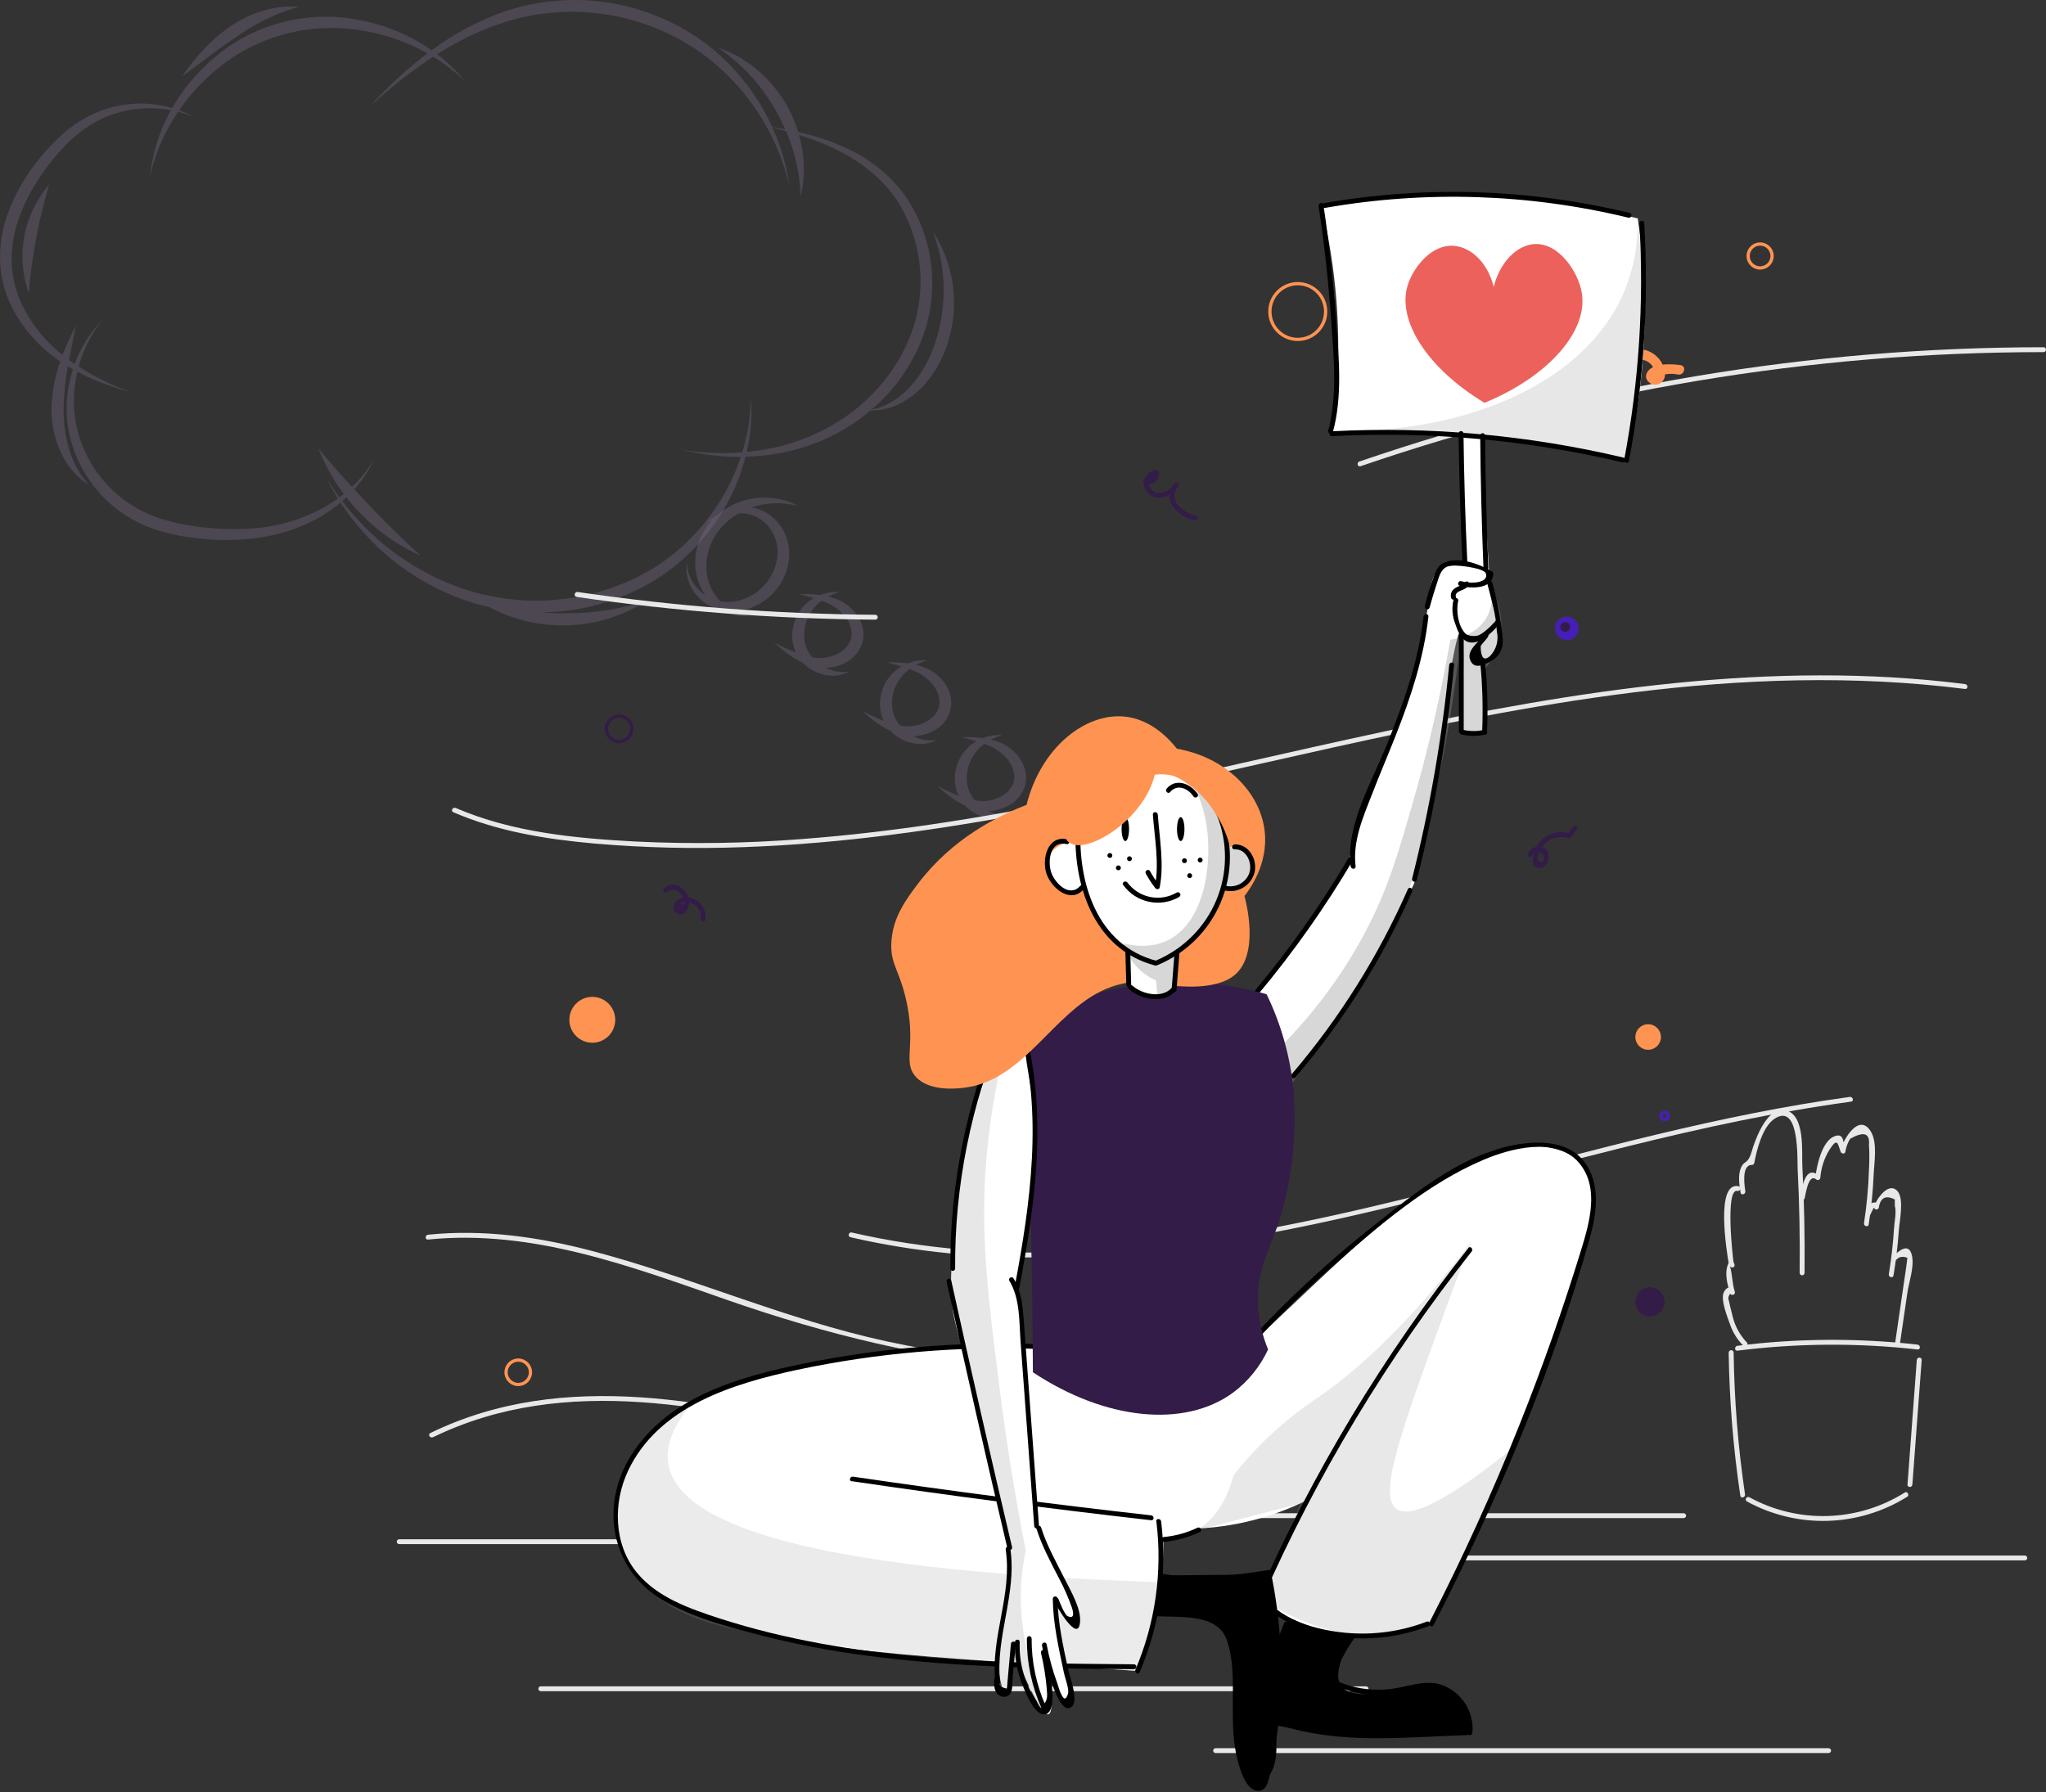 <svg width="629" height="551" viewBox="0 0 629 551" fill="none" xmlns="http://www.w3.org/2000/svg">
<rect x="0" y="0" width="629" height="551" fill="#333333" stroke="none"/>
<path opacity="0.3" d="M285.339 116.922C283.002 119.878 280.074 122.314 276.743 124.075C274.516 125.234 272.082 125.939 269.58 126.148C268.945 126.21 268.306 126.22 267.669 126.178C266.192 127.435 264.695 128.633 263.165 129.694C255.09 135.189 245.824 138.688 236.132 139.901C233.827 140.196 231.509 140.374 229.186 140.437C228.509 143.074 227.669 145.667 226.669 148.2C222.946 157.378 217.152 165.572 209.739 172.142C201.387 179.615 189.879 185.208 177.118 187.366C173.655 187.925 170.155 188.228 166.646 188.272C168.377 188.423 170.168 188.532 172.007 188.582C175.514 188.634 179.022 188.49 182.513 188.152C185.389 187.849 188.246 187.386 191.07 186.765C192.301 186.542 193.376 186.211 194.343 185.973C195.31 185.735 196.138 185.494 196.808 185.276L198.919 184.645L197.042 185.808C196.308 186.27 195.548 186.69 194.767 187.067C193.858 187.516 192.831 188.074 191.634 188.533C188.849 189.706 185.959 190.614 183.003 191.244C175.7 192.806 168.132 192.64 160.904 190.76C157.978 190.002 155.131 188.968 152.401 187.673C151.707 187.365 151.029 187.022 150.37 186.645C147.28 185.975 144.244 185.08 141.286 183.965C132.058 180.479 123.604 175.214 116.405 168.469C111.97 164.295 108.036 159.619 104.682 154.536C103.351 155.656 101.954 156.697 100.499 157.652C94.649 161.543 86.566 164.649 77.277 165.636C72.428 166.148 67.541 166.178 62.686 165.727C57.436 165.331 52.253 164.308 47.247 162.679C37.378 159.241 29.242 152.082 24.577 142.73C20.791 135.215 19.594 126.659 21.173 118.393C21.488 116.756 21.899 115.139 22.406 113.55C21.903 113.265 21.39 112.955 20.878 112.642C20.082 116.923 19.636 121.262 19.544 125.616C19.471 132.522 21.029 138.728 23.114 142.832C23.919 144.488 24.894 146.056 26.023 147.51C26.842 148.548 27.344 149.106 27.344 149.106C26.748 148.742 26.171 148.348 25.616 147.924C24.077 146.745 22.706 145.363 21.54 143.815C18.483 139.95 15.743 133.23 15.835 125.584C15.955 120.654 16.865 115.774 18.529 111.131C12.435 107.076 7.44 101.574 3.992 95.117C1.763 90.89 0.428 86.249 0.069 81.484C-0.236 76.372 0.47 71.251 2.145 66.411C5.547 56.515 11.614 48.528 18.005 42.385C21.072 39.428 24.589 36.976 28.425 35.123C36.098 31.55 44.802 30.867 52.938 33.199C55.699 28.386 59.143 23.998 63.162 20.172C69.226 14.265 76.617 9.898 84.716 7.435C92.815 4.973 101.387 4.487 109.712 6.018C116.446 7.159 122.916 9.511 128.811 12.96C130.223 13.795 131.512 14.635 132.696 15.466C139.46 10.424 146.942 6.427 154.893 3.608C165.366 0.035 176.557 -0.903 187.479 0.877C198.4 2.657 208.715 7.1 217.512 13.813C224.579 19.325 230.477 26.19 234.859 34.008C235.829 35.753 236.666 37.439 237.404 39.06C238.372 39.206 239.726 39.434 241.397 39.747C240.636 38.008 239.784 36.236 238.81 34.459C237.088 31.439 235.135 28.556 232.971 25.836C231.158 23.609 229.177 21.524 227.044 19.602C226.16 18.726 225.251 18.075 224.489 17.439C223.842 16.887 223.162 16.373 222.454 15.9L220.666 14.616C220.666 14.616 221.402 14.893 222.732 15.391C223.55 15.685 224.346 16.038 225.114 16.446C226.16 16.939 227.175 17.496 228.153 18.115C230.743 19.705 233.138 21.591 235.291 23.735C237.921 26.402 240.193 29.4 242.049 32.654C243.429 35.178 244.549 37.834 245.393 40.584C250.783 41.758 256.018 43.552 260.995 45.93C265.089 47.9 268.885 50.437 272.271 53.467C274.162 55.183 275.897 57.064 277.454 59.088C279.079 61.26 280.504 63.575 281.714 66.002C287.095 76.997 288.079 89.631 284.465 101.326C281.358 110.913 275.635 119.441 267.941 125.95C268.463 125.863 268.978 125.739 269.483 125.58C271.746 124.923 273.878 123.878 275.783 122.491C278.549 120.445 280.933 117.929 282.827 115.057C285.14 111.553 286.897 107.712 288.033 103.67C290.216 96.236 290.685 88.405 289.406 80.764C288.99 78.406 288.421 76.077 287.705 73.793C287.144 72.171 286.834 71.272 286.834 71.272C286.834 71.272 287.353 72.066 288.236 73.561C290.843 78.27 292.483 83.452 293.059 88.803C293.635 94.154 293.136 99.567 291.59 104.722C290.331 109.161 288.206 113.307 285.339 116.922ZM280.92 100.22C284.265 89.382 283.542 77.696 278.887 67.353C274.661 57.767 267.067 51.44 260.127 47.571C255.524 45.044 250.668 43.005 245.64 41.49C245.793 42.026 245.954 42.563 246.082 43.086C246.778 46.044 247.125 49.074 247.118 52.112C247.131 53.269 247.072 54.426 246.942 55.576C246.887 56.443 246.769 57.306 246.589 58.156C246.314 59.55 246.162 60.321 246.162 60.321L246.009 58.127C245.979 57.276 245.899 56.427 245.769 55.585C245.623 54.603 245.55 53.487 245.268 52.273C244.754 49.449 244.022 46.669 243.078 43.958C242.651 42.773 242.16 41.553 241.635 40.318C239.897 39.847 238.492 39.489 237.483 39.245C239.149 42.899 240.469 46.702 241.425 50.602C241.894 52.653 242.228 54.247 242.374 55.347C242.548 56.434 242.64 57.007 242.64 57.007L242.216 55.38C241.97 54.305 241.501 52.752 240.868 50.763C239 45.201 236.446 39.894 233.266 34.964C228.595 27.711 222.616 21.39 215.634 16.323C207.068 10.254 197.23 6.222 186.869 4.535C176.508 2.847 165.899 3.549 155.85 6.585C148.27 8.976 141.045 12.375 134.372 16.693C136.222 18.079 137.966 19.602 139.589 21.248C140.761 22.338 141.508 23.347 142.086 23.953C142.638 24.584 142.928 24.916 142.928 24.916C142.928 24.916 142.6 24.624 141.97 24.064C141.323 23.531 140.478 22.627 139.202 21.678C137.299 20.127 135.288 18.714 133.183 17.452C132.992 17.576 132.788 17.702 132.599 17.824C127.694 21.081 122.994 24.637 118.525 28.47C116.935 29.826 115.71 30.898 114.896 31.638C114.081 32.378 113.637 32.757 113.637 32.757L114.784 31.525C115.529 30.71 116.656 29.535 118.132 28.044C122.273 23.857 126.707 19.969 131.399 16.41C130.317 15.804 129.164 15.196 127.931 14.598C122.043 11.763 115.731 9.91 109.244 9.114C101.383 8.039 93.383 8.678 85.792 10.986C78.201 13.294 71.199 17.218 65.267 22.487C61.399 25.845 57.968 29.675 55.056 33.889C56.254 34.315 57.424 34.816 58.559 35.388C59.418 35.837 59.868 36.071 59.868 36.071L58.495 35.535C57.268 35.067 56.014 34.675 54.74 34.361C54.039 35.405 53.381 36.439 52.794 37.45C50.519 41.276 48.7 45.356 47.374 49.605C46.843 51.104 46.644 52.324 46.403 53.128L46.08 54.369L46.246 53.101C46.392 52.276 46.447 51.021 46.812 49.464C47.692 44.996 49.154 40.662 51.159 36.573C51.577 35.697 52.05 34.795 52.551 33.885C48.176 33.071 43.688 33.085 39.319 33.926C35.91 34.578 32.621 35.745 29.564 37.388C26.091 39.315 22.93 41.755 20.186 44.625C14.352 50.688 8.772 58.48 5.66 67.591C4.132 71.984 3.437 76.624 3.611 81.272C3.845 85.592 4.926 89.825 6.793 93.728C9.715 99.753 13.969 105.034 19.234 109.171C19.507 108.449 19.78 107.754 20.043 107.116C21.895 102.684 23.328 100.081 23.328 100.081C23.328 100.081 22.744 102.989 21.811 107.656C21.627 108.599 21.424 109.627 21.222 110.702C21.812 111.132 22.394 111.542 22.97 111.933C24.092 108.835 25.616 105.898 27.503 103.198C28.346 101.97 29.273 100.803 30.277 99.703L31.327 98.564L30.401 99.805C29.52 100.986 28.716 102.223 27.996 103.508C26.335 106.406 25.056 109.506 24.189 112.731C27.471 114.837 30.912 116.685 34.481 118.256C37.831 119.739 39.748 120.428 39.748 120.428C39.748 120.428 37.769 119.964 34.273 118.796C30.656 117.596 27.147 116.094 23.781 114.307C23.445 115.748 23.184 117.206 23.001 118.674C22.029 126.478 23.549 134.388 27.344 141.276C31.918 149.653 39.442 156.032 48.455 159.173C53.19 160.708 58.078 161.721 63.033 162.194C67.665 162.721 72.335 162.829 76.987 162.519C84.888 162.071 92.59 159.867 99.533 156.069C101.032 155.221 102.482 154.289 103.873 153.275C102.668 151.313 101.77 149.771 101.227 148.684L100.356 147.046L101.365 148.603C101.991 149.631 103.003 151.085 104.334 152.928C104.799 152.58 105.256 152.233 105.689 151.883C103.859 149.435 102.215 146.854 100.77 144.162C99.686 142.175 98.735 140.118 97.923 138.006L102.303 143.11C103.914 144.975 105.942 147.239 108.2 149.694C110.58 147.484 112.656 144.968 114.375 142.213C114.902 141.344 115.177 140.889 115.177 140.889C115.177 140.889 114.948 141.371 114.512 142.289C113.845 143.62 113.101 144.911 112.283 146.154C111.258 147.667 110.129 149.106 108.904 150.461C110.223 151.888 111.594 153.356 113.05 154.886C117.326 159.363 121.311 163.34 124.303 166.181C127.315 169.022 129.193 170.796 129.193 170.796C127.121 169.885 125.112 168.836 123.18 167.657C118.473 164.838 114.163 161.404 110.363 157.446C108.939 155.949 107.657 154.427 106.488 152.925C106.081 153.31 105.644 153.695 105.2 154.079C108.865 158.851 113.036 163.211 117.64 167.084C124.947 173.205 133.318 177.928 142.335 181.018C153.335 184.7 165.072 185.626 176.514 183.714C188.615 181.663 199.56 176.603 207.712 169.772C215.023 163.684 220.914 156.07 224.972 147.464C226.019 145.187 226.94 142.855 227.73 140.477C224.06 140.501 220.392 140.245 216.761 139.71C214.498 139.377 212.763 139.029 211.595 138.752L209.814 138.342L211.624 138.595C212.807 138.773 214.563 138.975 216.823 139.133C220.605 139.398 224.402 139.382 228.182 139.085C229.215 135.779 229.956 132.387 230.394 128.951C230.652 126.667 230.808 124.883 230.812 123.667C230.861 122.451 230.885 121.813 230.885 121.813C230.885 121.813 230.914 122.451 230.969 123.667C231.064 125.445 231.064 127.227 230.969 129.005C230.794 132.36 230.317 135.693 229.547 138.964C231.536 138.769 233.634 138.488 235.841 138.072C245.053 136.392 253.769 132.661 261.344 127.156C269.7 120.944 277.359 111.674 280.922 100.22H280.92Z" fill="#877697"/>
<path opacity="0.3" d="M85.983 4.05C81.459 5.915 77.144 8.251 73.108 11.019C68.354 14.197 64.165 17.423 61.064 19.749C57.963 22.075 55.971 23.49 55.971 23.49C55.971 23.49 57.299 21.446 59.782 18.412C63.01 14.387 66.809 10.857 71.059 7.932C75.396 4.989 80.335 3.05 85.517 2.258C87.071 2.033 88.643 1.946 90.213 1.997C91.319 2.039 91.921 2.115 91.921 2.115C91.921 2.115 91.337 2.276 90.285 2.57C89.233 2.863 87.75 3.353 85.983 4.05Z" fill="#877697"/>
<path opacity="0.3" d="M11.13 73.275C10.286 77.801 9.67 81.962 9.337 85.053C9.027 88.172 8.832 90.128 8.832 90.128L8.39 88.814C8.01 87.606 7.708 86.374 7.484 85.127C5.916 76.771 7.541 68.131 12.036 60.915C12.695 59.833 13.425 58.796 14.22 57.809L15.106 56.742L13.736 61.653C12.922 64.654 11.988 68.753 11.13 73.275Z" fill="#877697"/>
<path opacity="0.3" d="M219.416 159.117C219.651 158.985 219.905 158.839 220.173 158.69C221.771 157.243 223.574 156.038 225.522 155.114C228.824 153.563 232.456 152.846 236.099 153.027C238.486 153.135 240.838 153.631 243.064 154.498C243.868 154.802 244.648 155.165 245.4 155.583C244.581 155.363 243.75 155.187 242.912 155.056C240.678 154.69 238.404 154.632 236.154 154.882C234.421 155.079 232.715 155.467 231.067 156.04C232.038 156.174 232.989 156.432 233.894 156.807C236.214 157.779 238.227 159.362 239.717 161.388C241.406 163.643 242.403 166.341 242.585 169.152C242.772 172.138 242.174 175.121 240.852 177.804C239.606 180.376 237.769 182.617 235.491 184.343C233.214 186.07 230.56 187.233 227.747 187.738C227.007 187.86 226.258 187.931 225.508 187.949C226.143 188.288 226.801 188.579 227.479 188.82C228.066 189.031 228.668 189.198 229.28 189.32L229.929 189.451L229.266 189.48C228.625 189.503 227.984 189.471 227.349 189.385C225.57 189.149 223.85 188.588 222.274 187.729C221.644 187.618 221.021 187.465 220.411 187.27C218.38 186.601 216.534 185.465 215.021 183.955C212.85 181.872 211.456 179.111 211.069 176.128C210.979 175.345 210.977 174.555 211.064 173.771C211.137 173.244 211.174 172.968 211.174 172.968L211.223 173.777C211.284 174.537 211.422 175.289 211.635 176.021C212.436 178.636 214.049 180.928 216.24 182.564C216.431 182.717 216.643 182.851 216.848 182.994C215.723 181.439 214.888 179.694 214.386 177.842C213.169 173.338 213.667 168.543 215.783 164.386C216.611 162.766 217.66 161.27 218.902 159.942L216.757 160.793C216.757 160.793 217.675 160.155 219.416 159.117ZM217.43 177.122C217.957 180.045 219.349 182.744 221.426 184.868C223.312 185.223 225.254 185.158 227.112 184.676C229.358 184.102 231.452 183.045 233.249 181.579C235.045 180.113 236.5 178.274 237.513 176.189C239.703 171.765 239.503 166.685 237.148 163.176C236.163 161.551 234.775 160.206 233.12 159.271C231.465 158.336 229.597 157.842 227.696 157.837C227.44 157.837 227.21 157.882 226.962 157.897C223.618 159.825 220.888 162.659 219.087 166.072C217.356 169.48 216.775 173.356 217.431 177.122H217.43Z" fill="#877697"/>
<path opacity="0.3" d="M262.289 187.649C263.695 189.123 264.695 190.935 265.192 192.91C265.749 195.184 265.421 197.585 264.274 199.626C263.142 201.572 261.433 203.118 259.383 204.051C257.645 204.872 255.753 205.32 253.831 205.365C254.229 205.561 254.637 205.733 255.055 205.879C256.415 206.399 257.86 206.663 259.315 206.657C259.727 206.665 260.138 206.644 260.546 206.593L260.984 206.553L260.591 206.746C260.213 206.94 259.818 207.102 259.412 207.23C257.876 207.738 256.245 207.894 254.64 207.687C252.156 207.396 249.81 206.391 247.886 204.792C247.491 204.473 247.12 204.125 246.776 203.752C245.994 203.387 245.271 203.001 244.613 202.621C242.874 201.562 241.223 200.366 239.675 199.044L238 197.597L239.989 198.558C241.126 199.1 242.727 199.888 244.683 200.657C244.063 199.367 243.687 197.974 243.573 196.548C243.316 193.393 244.177 190.248 246.005 187.664C247.103 186.131 248.515 184.85 250.146 183.905C249.218 183.63 248.395 183.417 247.727 183.235L245.592 182.668C245.592 182.668 246.381 182.664 247.806 182.66C249.256 182.672 250.704 182.767 252.143 182.946C253.495 182.417 254.922 182.104 256.371 182.019C256.942 181.986 257.513 181.996 258.082 182.051C258.082 182.051 257.49 182.206 256.492 182.587C255.867 182.831 255.258 183.113 254.667 183.43C255.833 183.696 256.968 184.081 258.054 184.58C259.651 185.319 261.089 186.361 262.289 187.649ZM248.662 189.32C247.56 191.448 247.077 193.842 247.268 196.231C247.432 198.394 248.286 200.448 249.704 202.089C250.946 202.31 252.212 202.365 253.468 202.251C256.333 201.918 259.578 200.413 261.04 197.809C262.556 195.247 261.697 191.988 259.905 189.674C258.194 187.547 255.93 185.934 253.36 185.011C253.104 184.91 252.866 184.83 252.616 184.736C250.973 185.951 249.622 187.517 248.662 189.32Z" fill="#877697"/>
<path opacity="0.3" d="M289.289 208.649C290.695 210.123 291.695 211.935 292.192 213.91C292.749 216.184 292.421 218.585 291.274 220.626C290.142 222.572 288.433 224.118 286.383 225.051C284.645 225.872 282.753 226.32 280.831 226.365C281.229 226.561 281.637 226.733 282.055 226.879C283.415 227.399 284.86 227.663 286.315 227.657C286.727 227.665 287.138 227.644 287.546 227.593L287.984 227.553L287.591 227.746C287.213 227.94 286.818 228.102 286.412 228.23C284.876 228.738 283.245 228.894 281.64 228.687C279.156 228.396 276.81 227.391 274.886 225.792C274.491 225.473 274.12 225.125 273.776 224.752C272.994 224.387 272.271 224.001 271.613 223.621C269.874 222.562 268.223 221.366 266.675 220.044L265 218.597L266.989 219.558C268.126 220.1 269.727 220.888 271.683 221.657C271.063 220.367 270.687 218.974 270.573 217.548C270.316 214.393 271.177 211.248 273.005 208.664C274.103 207.131 275.515 205.85 277.146 204.905C276.218 204.63 275.395 204.417 274.727 204.235L272.592 203.668C272.592 203.668 273.381 203.664 274.806 203.66C276.256 203.672 277.704 203.767 279.143 203.946C280.495 203.417 281.922 203.104 283.371 203.019C283.942 202.986 284.513 202.996 285.082 203.051C285.082 203.051 284.49 203.206 283.492 203.587C282.867 203.831 282.258 204.113 281.667 204.43C282.833 204.696 283.968 205.081 285.054 205.58C286.651 206.319 288.089 207.361 289.289 208.649ZM275.662 210.32C274.56 212.448 274.077 214.842 274.268 217.231C274.432 219.394 275.286 221.448 276.704 223.089C277.946 223.31 279.212 223.365 280.468 223.251C283.333 222.918 286.578 221.413 288.04 218.809C289.556 216.247 288.697 212.988 286.905 210.674C285.194 208.547 282.93 206.934 280.36 206.011C280.104 205.91 279.866 205.83 279.616 205.736C277.973 206.951 276.622 208.517 275.662 210.32Z" fill="#877697"/>
<path opacity="0.3" d="M312.289 231.649C313.695 233.123 314.695 234.935 315.192 236.91C315.749 239.184 315.421 241.585 314.274 243.626C313.142 245.572 311.433 247.118 309.383 248.051C307.645 248.872 305.753 249.32 303.831 249.365C304.229 249.561 304.637 249.733 305.055 249.879C306.415 250.399 307.86 250.663 309.315 250.657C309.727 250.665 310.138 250.644 310.546 250.593L310.984 250.553L310.591 250.746C310.213 250.94 309.818 251.102 309.412 251.23C307.876 251.738 306.245 251.894 304.64 251.687C302.156 251.396 299.81 250.391 297.886 248.792C297.491 248.473 297.12 248.125 296.776 247.752C295.994 247.387 295.271 247.001 294.613 246.621C292.874 245.562 291.223 244.366 289.675 243.044L288 241.597L289.989 242.558C291.126 243.1 292.727 243.888 294.683 244.657C294.063 243.367 293.687 241.974 293.573 240.548C293.316 237.393 294.177 234.248 296.005 231.664C297.103 230.131 298.515 228.85 300.146 227.905C299.218 227.63 298.395 227.417 297.727 227.235L295.592 226.668C295.592 226.668 296.381 226.664 297.806 226.66C299.256 226.672 300.704 226.767 302.143 226.946C303.495 226.417 304.922 226.104 306.371 226.019C306.942 225.986 307.513 225.996 308.082 226.051C308.082 226.051 307.49 226.206 306.492 226.587C305.867 226.831 305.258 227.113 304.667 227.43C305.833 227.696 306.968 228.081 308.054 228.58C309.651 229.319 311.089 230.361 312.289 231.649ZM298.662 233.32C297.56 235.448 297.077 237.842 297.268 240.231C297.432 242.394 298.286 244.448 299.704 246.089C300.946 246.31 302.212 246.365 303.468 246.251C306.333 245.918 309.578 244.413 311.04 241.809C312.556 239.247 311.697 235.988 309.905 233.674C308.194 231.547 305.93 229.934 303.36 229.011C303.104 228.91 302.866 228.83 302.616 228.736C300.973 229.951 299.622 231.517 298.662 233.32Z" fill="#877697"/>
<g clip-path="url(#clip0_1_7516)">
<path d="M122.73 474.79H328.12C328.319 474.79 328.51 474.711 328.65 474.57C328.791 474.43 328.87 474.239 328.87 474.04C328.87 473.841 328.791 473.65 328.65 473.51C328.51 473.369 328.319 473.29 328.12 473.29H122.73C122.531 473.29 122.34 473.369 122.2 473.51C122.059 473.65 121.98 473.841 121.98 474.04C121.98 474.239 122.059 474.43 122.2 474.57C122.34 474.711 122.531 474.79 122.73 474.79Z" fill="#E8E8E8"/>
<path d="M224.7 466.79H517.61C517.809 466.79 518 466.711 518.141 466.57C518.281 466.43 518.36 466.239 518.36 466.04C518.36 465.841 518.281 465.65 518.141 465.51C518 465.369 517.809 465.29 517.61 465.29H224.7C224.501 465.29 224.311 465.369 224.17 465.51C224.029 465.65 223.95 465.841 223.95 466.04C223.95 466.239 224.029 466.43 224.17 466.57C224.311 466.711 224.501 466.79 224.7 466.79Z" fill="#E8E8E8"/>
<path d="M429.38 479.79H622.48C622.679 479.79 622.87 479.711 623.01 479.57C623.151 479.43 623.23 479.239 623.23 479.04C623.23 478.841 623.151 478.65 623.01 478.51C622.87 478.369 622.679 478.29 622.48 478.29H429.38C429.181 478.29 428.99 478.369 428.85 478.51C428.709 478.65 428.63 478.841 428.63 479.04C428.63 479.239 428.709 479.43 428.85 479.57C428.99 479.711 429.181 479.79 429.38 479.79Z" fill="#E8E8E8"/>
<path d="M531.44 415.9C531.661 430.63 532.857 445.328 535.02 459.9C535.16 460.85 536.61 460.44 536.47 459.5C534.339 445.06 533.17 430.495 532.97 415.9C532.97 415.701 532.891 415.51 532.75 415.37C532.61 415.229 532.419 415.15 532.22 415.15C532.021 415.15 531.83 415.229 531.69 415.37C531.549 415.51 531.47 415.701 531.47 415.9H531.44Z" fill="#E8E8E8"/>
<path d="M534.15 415.3C552.514 412.991 571.087 412.87 589.48 414.94C590.48 415.05 590.48 413.54 589.48 413.44C571.087 411.37 552.514 411.491 534.15 413.8C533.21 413.92 533.15 415.42 534.15 415.3Z" fill="#E8E8E8"/>
<path d="M589.28 418.19L586.42 456.46C586.35 457.46 587.85 457.46 587.92 456.46L590.78 418.19C590.85 417.19 589.35 417.19 589.28 418.19Z" fill="#E8E8E8"/>
<path d="M537.06 461.67C544.66 465.828 553.231 467.886 561.89 467.633C570.55 467.38 578.985 464.824 586.33 460.23C587.14 459.72 586.39 458.42 585.57 458.93C578.457 463.397 570.282 465.887 561.887 466.142C553.492 466.397 545.18 464.408 537.81 460.38C536.97 459.91 536.21 461.21 537.06 461.67Z" fill="#E8E8E8"/>
<path d="M536.97 412.7C534.868 410.486 533.385 407.758 532.67 404.79C532.42 403.89 532.21 402.97 531.99 402.06C531.84 401.38 531.68 400.7 531.53 400.01C531.362 399.64 531.314 399.227 531.393 398.829C531.472 398.431 531.673 398.067 531.97 397.79C532.31 398.57 533.6 398.01 533.34 397.21C532.47 394.56 532.63 391.83 531.79 389.21C532.08 390.12 533.53 389.73 533.24 388.81L533.14 388.52C533.095 388.363 533 388.225 532.871 388.126C532.741 388.027 532.583 387.972 532.42 387.97H532.07C531.938 387.965 531.807 387.997 531.692 388.062C531.577 388.128 531.483 388.224 531.42 388.34C530.04 391.11 530.98 394.85 531.89 397.64L533.26 397.06C532.18 394.6 529.91 396.29 529.69 398.3C529.41 400.84 531 404.8 531.85 407.18C532.69 409.674 534.101 411.937 535.97 413.79C536.112 413.922 536.3 413.995 536.494 413.991C536.689 413.988 536.874 413.909 537.011 413.772C537.149 413.634 537.228 413.449 537.231 413.254C537.234 413.06 537.162 412.872 537.03 412.73L536.97 412.7Z" fill="#E8E8E8"/>
<path d="M532.97 388.33C532.71 386.87 530.31 365.39 534.1 366.19C535.04 366.39 535.44 364.94 534.5 364.74C527.28 363.23 530.85 384.96 531.5 388.74C531.67 389.69 533.11 389.29 532.94 388.34L532.97 388.33Z" fill="#E8E8E8"/>
<path d="M536.58 366.3C536.34 364.9 535.27 358.15 538.58 358.19C538.745 358.192 538.906 358.138 539.038 358.039C539.17 357.94 539.266 357.799 539.31 357.64C540.05 353.64 541.84 346.32 545.65 343.92C553.28 339.12 552.5 356.41 552.65 359.57C553.2 370.17 553.38 380.77 553.27 391.38C553.27 391.579 553.349 391.77 553.49 391.91C553.63 392.051 553.821 392.13 554.02 392.13C554.219 392.13 554.41 392.051 554.55 391.91C554.691 391.77 554.77 391.579 554.77 391.38C554.88 380.44 554.68 369.5 554.09 358.58C553.86 354.28 555.09 342.47 548.7 341.34C543.58 340.44 540.21 348.94 538.98 352.58C538.47 354.09 538.24 355.53 537.32 356.71C536.8 357.38 536.15 357.51 535.67 358.24C534.11 360.62 534.67 364.07 535.1 366.7C535.26 367.65 536.71 367.25 536.54 366.3H536.58Z" fill="#E8E8E8"/>
<path d="M554.75 368.64C555.09 367.56 555.87 360.64 558.34 362.64C558.446 362.74 558.58 362.807 558.724 362.834C558.867 362.86 559.016 362.844 559.151 362.788C559.286 362.732 559.402 362.639 559.485 362.518C559.569 362.398 559.615 362.256 559.62 362.11C559.865 359.041 560.843 356.074 562.47 353.46C564.94 349.62 564.93 351.65 565.87 354.15C566.11 354.79 567.14 354.94 567.32 354.15C567.539 352.732 568.039 351.372 568.79 350.15C572.943 347.817 574.873 348.397 574.58 351.89C574.725 354.401 574.725 356.919 574.58 359.43C574.415 365.013 573.904 370.58 573.05 376.1C572.9 377.05 574.35 377.45 574.49 376.5C575.281 371.469 575.789 366.398 576.01 361.31C576.17 357.47 577.28 351.31 575.11 347.86C571.49 342.02 566.59 350.44 565.84 353.76H567.29C566.55 351.76 567.19 348.15 563.96 349.38C560.07 350.86 558.45 358.66 558.09 362.12L559.37 361.59C554.76 357.74 554.09 365.59 553.28 368.2C552.98 369.12 554.43 369.52 554.72 368.6L554.75 368.64Z" fill="#E8E8E8"/>
<path d="M575.03 373.44C574.52 374.52 576.03 371.12 576.15 371.36C576.195 371.516 576.29 371.653 576.42 371.75C576.55 371.847 576.707 371.9 576.87 371.9C577.032 371.9 577.19 371.847 577.32 371.75C577.45 371.653 577.544 371.516 577.59 371.36C578.09 368.247 579.733 367.4 582.52 368.82V370.79C583.08 372.63 582.41 375.65 582.29 377.58C581.991 382.341 581.454 387.083 580.68 391.79C580.52 392.73 581.97 393.14 582.12 392.18C582.86 387.65 583.43 383.09 583.74 378.5C583.93 375.62 585.42 368.84 583.44 366.38C580.75 363.05 576.92 368.59 576.15 370.94H577.59L577.35 370.32C577.296 370.166 577.198 370.032 577.068 369.934C576.938 369.836 576.782 369.779 576.62 369.77C574.71 369.52 574.47 371.12 573.74 372.66C573.32 373.53 574.62 374.29 575.03 373.42V373.44Z" fill="#E8E8E8"/>
<path d="M582.75 387.63C583.59 386.45 584.8 386.157 586.38 386.75C586.21 388.31 586 389.87 585.76 391.42C585.44 393.69 585.1 395.96 584.76 398.22L582.64 412.79C582.5 413.73 583.95 414.14 584.09 413.19L586.36 397.64C586.84 394.29 588.51 389.64 587.83 386.25C586.92 381.73 583.74 384.61 581.69 386.56C580.99 387.23 582.05 388.29 582.75 387.62V387.63Z" fill="#E8E8E8"/>
<path d="M131.6 381.14C163.69 377.88 194.22 389.49 223.98 399.86C253.98 410.3 284.55 417.8 316.26 420.47C334.799 422.008 353.432 422.062 371.98 420.63C372.98 420.55 372.98 419.05 371.98 419.13C338.684 421.708 305.19 419.452 272.54 412.43C241.54 405.72 212.61 392.71 182.03 384.65C165.55 380.31 148.64 377.91 131.6 379.65C130.65 379.75 130.6 381.25 131.6 381.15V381.14Z" fill="#E8E8E8"/>
<path d="M261.45 380.42C342.27 399.08 423.02 371.63 500.91 352.35C523.42 346.78 546.1 341.87 569.09 338.73C570.04 338.6 569.63 337.15 568.69 337.28C488.63 348.22 412.69 381.4 331.45 384.87C308.08 385.87 284.67 384.24 261.85 378.97C260.91 378.75 260.51 380.2 261.45 380.42Z" fill="#E8E8E8"/>
<path d="M133.06 441.95C173.96 422.01 220.12 432.72 262.06 443.07C263 443.3 263.4 441.85 262.46 441.62C220.09 431.16 173.61 420.51 132.31 440.62C131.44 441.04 132.2 442.33 133.07 441.91L133.06 441.95Z" fill="#E8E8E8"/>
<path d="M139.32 249.73C153.07 255.66 167.79 258.03 182.62 259.36C197.979 260.685 213.405 261.055 228.81 260.47C258.93 259.4 288.81 255.13 318.44 249.55C379.66 238.01 439.81 220.73 501.72 212.96C535.72 208.7 570.07 207.53 604.1 211.84C605.1 211.96 605.1 210.46 604.1 210.34C544.42 202.79 484.58 212.34 426.23 224.78C366.59 237.49 307.23 253.47 246.23 258.01C229.429 259.313 212.563 259.567 195.73 258.77C176.9 257.77 157.58 255.98 140.1 248.43C139.22 248.06 138.46 249.35 139.34 249.73H139.32Z" fill="#E8E8E8"/>
<path d="M177.2 183.53C207.632 187.975 238.335 190.314 269.09 190.53C269.289 190.53 269.48 190.451 269.62 190.31C269.761 190.17 269.84 189.979 269.84 189.78C269.84 189.581 269.761 189.39 269.62 189.25C269.48 189.109 269.289 189.03 269.09 189.03C238.469 188.804 207.899 186.465 177.6 182.03C176.66 181.89 176.25 183.34 177.2 183.48V183.53Z" fill="#E8E8E8"/>
<path d="M418.26 143.36C485.837 120.129 556.801 108.271 628.26 108.27C628.459 108.27 628.65 108.191 628.79 108.05C628.931 107.91 629.01 107.719 629.01 107.52C629.01 107.321 628.931 107.13 628.79 106.99C628.65 106.849 628.459 106.77 628.26 106.77C556.675 106.771 485.587 118.649 417.89 141.92C416.98 142.23 417.37 143.68 418.29 143.36H418.26Z" fill="#E8E8E8"/>
<path d="M182.09 320.62C185.984 320.62 189.14 317.464 189.14 313.57C189.14 309.676 185.984 306.52 182.09 306.52C178.196 306.52 175.04 309.676 175.04 313.57C175.04 317.464 178.196 320.62 182.09 320.62Z" fill="#FF9452"/>
<path d="M506.69 322.79C508.86 322.79 510.62 321.031 510.62 318.86C510.62 316.69 508.86 314.93 506.69 314.93C504.519 314.93 502.76 316.69 502.76 318.86C502.76 321.031 504.519 322.79 506.69 322.79Z" fill="#FF9452"/>
<path d="M398.97 104.36C403.703 104.36 407.54 100.523 407.54 95.79C407.54 91.057 403.703 87.22 398.97 87.22C394.237 87.22 390.4 91.057 390.4 95.79C390.4 100.523 394.237 104.36 398.97 104.36Z" stroke="#FF9452" stroke-miterlimit="10"/>
<path d="M159.33 425.7C161.401 425.7 163.08 424.021 163.08 421.95C163.08 419.879 161.401 418.2 159.33 418.2C157.259 418.2 155.58 419.879 155.58 421.95C155.58 424.021 157.259 425.7 159.33 425.7Z" stroke="#FF9452" stroke-miterlimit="10"/>
<path d="M541.11 82.39C543.143 82.39 544.79 80.742 544.79 78.71C544.79 76.678 543.143 75.03 541.11 75.03C539.078 75.03 537.43 76.678 537.43 78.71C537.43 80.742 539.078 82.39 541.11 82.39Z" stroke="#FF9452" stroke-miterlimit="10"/>
<path d="M190.33 227.98C192.478 227.98 194.22 226.238 194.22 224.09C194.22 221.942 192.478 220.2 190.33 220.2C188.182 220.2 186.44 221.942 186.44 224.09C186.44 226.238 188.182 227.98 190.33 227.98Z" stroke="#331C48" stroke-miterlimit="10"/>
<path d="M511.75 344.27C512.374 344.27 512.88 343.764 512.88 343.14C512.88 342.516 512.374 342.01 511.75 342.01C511.126 342.01 510.62 342.516 510.62 343.14C510.62 343.764 511.126 344.27 511.75 344.27Z" stroke="#461EB8" stroke-miterlimit="10"/>
<path d="M507.25 404.79C509.735 404.79 511.75 402.775 511.75 400.29C511.75 397.805 509.735 395.79 507.25 395.79C504.765 395.79 502.75 397.805 502.75 400.29C502.75 402.775 504.765 404.79 507.25 404.79Z" fill="#331C48"/>
<path d="M481.68 196.85C483.685 196.85 485.31 195.225 485.31 193.22C485.31 191.215 483.685 189.59 481.68 189.59C479.675 189.59 478.05 191.215 478.05 193.22C478.05 195.225 479.675 196.85 481.68 196.85Z" fill="#461EB8"/>
<path d="M481.2 194.28C481.598 194.28 481.98 194.122 482.261 193.841C482.542 193.559 482.7 193.178 482.7 192.78C482.7 192.382 482.542 192.001 482.261 191.719C481.98 191.438 481.598 191.28 481.2 191.28C480.802 191.28 480.421 191.438 480.14 191.719C479.858 192.001 479.7 192.382 479.7 192.78C479.7 193.178 479.858 193.559 480.14 193.841C480.421 194.122 480.802 194.28 481.2 194.28Z" fill="#331C48"/>
<path d="M205.17 274.32C206.96 272.64 209.17 274.05 210.02 275.87C210.305 276.359 210.453 276.915 210.45 277.48C210.67 278.02 210.45 278.2 209.85 278.01C208.77 278.14 208.96 277.96 210.39 277.45C213.18 276.81 215.86 279.83 215.39 282.45C215.24 283.4 216.68 283.8 216.84 282.85C216.967 282.069 216.938 281.271 216.755 280.501C216.572 279.731 216.238 279.005 215.773 278.365C215.309 277.724 214.722 277.182 214.047 276.77C213.372 276.357 212.622 276.082 211.84 275.96C211.069 275.801 210.268 275.858 209.527 276.124C208.786 276.391 208.133 276.856 207.64 277.47C207.441 277.697 207.29 277.962 207.196 278.249C207.102 278.536 207.067 278.839 207.093 279.14C207.12 279.441 207.206 279.733 207.348 279.999C207.49 280.266 207.685 280.501 207.92 280.69C210.81 282.75 212.28 278.37 211.72 276.27C210.82 272.87 206.98 270.51 204.06 273.27C203.35 273.93 204.42 274.99 205.12 274.33L205.17 274.32Z" fill="#331C48"/>
<path d="M351.97 148.66C352.488 148.849 353.046 148.904 353.591 148.82C354.137 148.736 354.652 148.516 355.09 148.18C355.528 147.844 355.873 147.403 356.095 146.898C356.317 146.393 356.408 145.84 356.36 145.29C356.36 145.091 356.281 144.9 356.14 144.76C356 144.619 355.809 144.54 355.61 144.54C354.826 144.558 354.063 144.802 353.414 145.242C352.765 145.682 352.256 146.3 351.949 147.022C351.642 147.743 351.55 148.538 351.683 149.311C351.816 150.084 352.169 150.803 352.7 151.38C355.7 154.71 360.21 152.61 362.32 149.47C362.79 148.77 361.69 147.91 361.14 148.56C356.82 153.67 362.14 158.88 367.26 160.01C368.2 160.22 368.6 158.77 367.66 158.56C363.87 157.72 358.66 153.83 362.2 149.62L361.02 148.72C359.95 150.32 358.59 151.5 356.59 151.47C356.121 151.548 355.639 151.508 355.189 151.355C354.739 151.201 354.334 150.938 354.01 150.59C352.37 148.42 352.91 146.91 355.61 146.04L354.86 145.29L352.37 147.22C351.45 146.92 351.06 148.36 351.97 148.66Z" fill="#331C48"/>
<path d="M470.97 263.19C471.703 261.583 472.913 261.513 474.6 262.98C474.75 265.11 474.15 265.58 472.78 264.4C472.35 263.59 473.49 261.32 473.87 260.71C474.727 259.355 476.012 258.324 477.52 257.781C479.029 257.238 480.676 257.213 482.2 257.71C482.361 257.746 482.528 257.732 482.68 257.669C482.833 257.607 482.962 257.499 483.05 257.36L484.81 254.97C485.38 254.19 484.08 253.44 483.51 254.21L481.76 256.6L482.6 256.26C480.822 255.702 478.912 255.724 477.147 256.323C475.382 256.921 473.852 258.066 472.78 259.59C471.68 261.21 469.68 266.88 473.22 266.91C475.76 266.91 476.88 263.44 475.58 261.59C474.04 259.39 470.72 260.2 469.68 262.4C469.26 263.27 470.56 264.03 470.97 263.16V263.19Z" fill="#331C48"/>
<path d="M499.49 103.22C497.55 105.38 496.54 108.73 499.99 110C501.99 110.73 504.06 110 505.99 110.93C506.85 111.28 507.578 111.892 508.07 112.68C508.72 113.677 509.067 114.84 509.07 116.03C511.185 114.994 513.584 114.691 515.89 115.17C517.78 115.48 518.59 112.59 516.69 112.28C513.97 111.83 507.6 111.54 506.22 114.81C505.28 117.06 508.12 119.02 510.1 118.03C513.1 116.55 511.74 112.38 510.1 110.43C509.056 109.156 507.667 108.208 506.1 107.7C504.64 107.24 499.21 107.99 501.58 105.34C502.86 103.91 500.75 101.78 499.46 103.22H499.49Z" fill="#FF9452"/>
<path d="M166.26 520.01H419.97C420.169 520.01 420.36 519.931 420.5 519.79C420.641 519.65 420.72 519.459 420.72 519.26C420.72 519.061 420.641 518.87 420.5 518.73C420.36 518.589 420.169 518.51 419.97 518.51H166.26C166.061 518.51 165.87 518.589 165.73 518.73C165.589 518.87 165.51 519.061 165.51 519.26C165.51 519.459 165.589 519.65 165.73 519.79C165.87 519.931 166.061 520.01 166.26 520.01Z" fill="#E8E8E8"/>
<path d="M373.72 539.03H562.17C562.369 539.03 562.56 538.951 562.701 538.81C562.841 538.67 562.92 538.479 562.92 538.28C562.92 538.081 562.841 537.89 562.701 537.75C562.56 537.609 562.369 537.53 562.17 537.53H373.72C373.521 537.53 373.331 537.609 373.19 537.75C373.049 537.89 372.97 538.081 372.97 538.28C372.97 538.479 373.049 538.67 373.19 538.81C373.331 538.951 373.521 539.03 373.72 539.03Z" fill="#E8E8E8"/>
<path d="M401.15 491.48C398.85 493.05 397.7 495.16 395.41 499.38C392.31 505.07 393.09 506.49 389.74 515.1C387.09 521.91 385.68 523.43 386.61 525.67C387.77 528.47 391.4 529.47 396.28 530.49C411.55 533.7 419.54 533.7 419.54 533.7C428.99 533.7 439.85 533.47 451.91 532.81C452.031 530.881 451.767 528.947 451.131 527.122C450.496 525.297 449.503 523.617 448.21 522.18C446.514 520.449 444.394 519.194 442.06 518.54C437.86 517.35 435.13 518.7 430.06 519.66C424.85 520.66 415.47 522.4 412.41 518.53C410.32 515.89 411.88 511.36 413.55 506.53C415.275 501.551 417.948 496.953 421.42 492.99C419.62 492.06 408.43 486.5 401.15 491.48Z" fill="black"/>
<path d="M363.58 432.12C367.92 428.3 374.48 422.46 382.36 415.22C404.36 395 413.91 384.64 431.95 370.51C449.6 356.68 458.95 352.08 469.57 352.24C472.77 352.29 482.68 352.45 487.41 359.1C490.17 363 489.98 367.46 489.67 372.91C489.19 381.44 486.67 386.81 482.96 396.66C478.96 407.23 481.4 402.18 475.55 418.09C472.67 425.92 467.55 439.8 459.71 457.82C454.26 470.39 447.76 484.34 440.06 499.32C432.829 502.18 425.065 503.442 417.3 503.02C406.374 502.325 395.907 498.372 387.25 491.67L402.25 461.05C390.032 467.214 376.493 470.303 362.81 470.05C359.249 464.33 357.424 457.7 357.558 450.964C357.691 444.228 359.776 437.675 363.56 432.1L363.58 432.12Z" fill="white"/>
<path opacity="0.21" d="M379.35 453.46C386.654 444.208 395.387 436.181 405.22 429.68C416.61 421.81 432.61 407.97 452.38 381.74C450.38 386.65 447.48 394.15 444.13 403.35C430.76 440.03 423.65 459.51 429.19 463.87C432.25 466.27 440.49 465.09 464.99 445.34L440.06 499.34C436.056 500.867 431.877 501.891 427.62 502.39C408.99 504.56 394.24 495.87 388.42 491.94C392.18 482.067 395.947 472.193 399.72 462.32L368.53 470.41C371.596 464.432 375.218 458.757 379.35 453.46Z" fill="#919191"/>
<path d="M372.14 428.28C383.719 414.108 396.453 400.92 410.21 388.85C423.88 376.85 439.06 363.85 455.92 356.68C464.24 353.12 478.3 349.39 485.28 357.37C491.92 364.98 488.63 376.06 486.02 384.56C480.453 402.66 474.153 420.513 467.12 438.12C458.853 458.82 449.617 479.093 439.41 498.94C438.97 499.8 440.27 500.56 440.71 499.7C460.12 461.82 477.16 421.84 488.71 380.82C490.71 373.61 492.05 365.38 487.98 358.59C484.24 352.36 477.29 350.95 470.48 351.42C451.86 352.7 435.4 366.51 421.39 377.6C402.886 392.285 386.019 408.921 371.08 427.22C370.48 427.96 371.53 429.02 372.14 428.28Z" fill="black"/>
<path d="M451.39 383.79C425.308 416.721 403.536 452.846 386.6 491.29C386.22 492.16 387.51 492.93 387.9 492.04C404.763 453.687 426.455 417.646 452.45 384.79C453.04 384.04 451.99 382.97 451.39 383.73V383.79Z" fill="black"/>
<path d="M387.89 492.45C393.44 499.4 403.22 502.2 411.71 503.32C420.961 504.509 430.362 503.382 439.07 500.04C439.97 499.71 439.58 498.26 438.68 498.6C430.704 501.666 422.127 502.844 413.62 502.04C404.91 501.18 394.62 498.48 388.95 491.39C388.34 490.64 387.29 491.71 387.89 492.45Z" fill="black"/>
<path d="M394.69 499.18C392.94 503.73 391.26 508.3 389.69 512.91C388.45 516.53 386.25 520.79 385.97 524.59C385.55 530.25 393.1 530.43 397.25 531.53C414.73 536.17 432.89 534.07 450.76 533.53C450.959 533.53 451.15 533.451 451.29 533.31C451.431 533.17 451.51 532.979 451.51 532.78C451.51 532.581 451.431 532.39 451.29 532.25C451.15 532.109 450.959 532.03 450.76 532.03C435.76 532.48 419.7 534.62 404.87 531.76C401.53 531.12 398.24 530.26 394.97 529.34C393.7 528.99 390.68 528.55 389.62 527.79C386.46 525.55 388.03 522.79 388.84 520.23C391.07 513.23 393.52 506.39 396.13 499.57C396.48 498.67 395.03 498.28 394.69 499.17V499.18Z" fill="black"/>
<path d="M414.97 503.11C412.076 507.127 409.863 511.594 408.42 516.33C408.14 517.26 409.58 517.65 409.87 516.73C411.284 512.118 413.446 507.77 416.27 503.86C416.83 503.08 415.53 502.33 414.97 503.11Z" fill="black"/>
<path d="M408.76 517.52C414.869 520.668 421.814 521.812 428.61 520.79C433.77 519.98 439.14 517.66 444.22 520.17C446.511 521.332 448.399 523.158 449.637 525.409C450.875 527.661 451.406 530.233 451.16 532.79C451.08 533.79 452.58 533.79 452.66 532.79C452.957 529.472 452.083 526.154 450.188 523.414C448.294 520.674 445.499 518.684 442.29 517.79C438.16 516.79 434.01 518.17 429.97 518.93C423.039 520.338 415.836 519.372 409.52 516.19C408.66 515.77 407.9 517.06 408.76 517.49V517.52Z" fill="black"/>
<path d="M355.97 485.18C367.55 487.49 379.11 485.94 390.65 484.18C391.6 484.03 391.2 482.59 390.25 482.73C378.97 484.45 367.69 485.98 356.37 483.73C355.43 483.54 355.03 484.98 355.97 485.17V485.18Z" fill="black"/>
<path d="M355.28 496.18C359.56 496.37 363.18 496.65 365.96 496.89C371.64 497.39 373.11 497.73 374.56 498.82C375.3 499.37 377.03 500.87 378.56 506.31C379.8 510.86 379.77 514.18 379.81 520.52C379.81 528.64 379.9 532.75 380.17 535.07C380.69 539.55 381.72 548.42 385.25 549.07C387.03 549.42 388.76 547.57 389.36 546.94C393.11 542.94 392.46 537.23 392.2 530.69C391.64 516.69 393.71 519.55 392.98 505.94C392.593 498.602 391.651 491.305 390.16 484.11L356.23 484.42L355.28 496.18Z" fill="black"/>
<path d="M327.81 415.28C319.969 414.409 312.089 413.935 304.2 413.86C283.84 413.65 268.65 416.17 257.04 418.15C239.25 421.15 230.12 422.82 218.46 428.44C203.32 435.74 197.83 443.04 195.57 446.51C191.61 452.146 189.401 458.825 189.22 465.71C189.086 470.463 190.116 475.176 192.22 479.44C196 486.81 202.46 490.67 208.22 493.54C225.79 502.21 243.22 504.68 248.6 505.41C275.18 508.98 296.6 510.25 326.65 512.24C336.81 512.91 344.98 513.47 349.65 513.78C355.042 500.992 357.765 487.238 357.65 473.36C360.86 473.304 364.017 472.532 366.89 471.1C381.29 463.72 381.14 441.18 381.07 437.78C380.91 430.93 380.53 414.07 368 406.58C356.91 399.89 340.03 403.05 327.81 415.28Z" fill="white"/>
<path opacity="0.18" d="M212.91 431.22C206.58 438.69 204.49 445.05 205.52 450.48C208.76 467.67 244.46 482.78 356.03 486.48C355.791 495.918 353.637 505.209 349.7 513.79C331.15 512.5 316.5 511.55 307.83 511C281.839 509.555 255.965 506.479 230.36 501.79C218.86 499.61 206.48 496.87 197.54 486.5C195.72 484.39 190.45 478.12 189.35 469.34C187.59 455.3 197.12 440.4 212.91 431.22Z" fill="#919191"/>
<path d="M319.86 413.32C295.596 412.396 271.309 414.363 247.51 419.18C227.78 423.18 205.56 429.26 194.09 447.38C184.32 462.81 187.65 482.48 203.66 491.95C212.66 497.29 223.39 500.13 233.46 502.73C244.321 505.51 255.341 507.628 266.46 509.07C293.68 512.71 321.19 513.07 348.61 513.24C348.809 513.24 349 513.161 349.14 513.02C349.281 512.88 349.36 512.689 349.36 512.49C349.36 512.291 349.281 512.1 349.14 511.96C349 511.819 348.809 511.74 348.61 511.74C305.94 511.43 262.33 510.86 221.32 497.67C212.13 494.67 202.05 491.22 195.73 483.47C188.62 474.73 188.43 462.09 193.11 452.19C202.48 432.4 225.34 425.43 245.11 421.19C269.667 415.98 294.775 413.83 319.86 414.79C320.86 414.79 320.86 413.32 319.86 413.29V413.32Z" fill="black"/>
<path d="M261.89 455.44C292.503 459.953 323.17 463.953 353.89 467.44C354.89 467.55 354.89 466.05 353.89 465.94C323.283 462.493 292.733 458.527 262.24 454.04C261.3 453.9 260.89 455.34 261.85 455.48L261.89 455.44Z" fill="black"/>
<path d="M355.5 467.79C357.407 483.309 355.182 499.057 349.05 513.44C348.68 514.31 349.97 515.08 350.35 514.19C356.609 499.578 358.893 483.57 356.97 467.79C356.85 466.85 355.35 466.79 355.47 467.79H355.5Z" fill="black"/>
<path d="M355.28 496.93C362.58 497.42 374.28 495.93 377.16 504.29C379.35 510.61 379.02 517.66 379 524.29C379 529.96 379 535.75 380.49 541.29C381.22 543.95 382.89 550.1 386.33 550.61C389.42 551.07 389.93 547.61 390.45 545.42C391.959 538.688 392.962 531.852 393.45 524.97C394.463 511.247 393.574 497.45 390.81 483.97C390.62 482.97 389.17 483.42 389.36 484.37C391.963 497.094 392.877 510.107 392.08 523.07C391.653 529.822 390.747 536.536 389.37 543.16C388.96 545.16 388.82 549.97 384.57 547.16C383.68 546.58 382.95 543.94 382.62 543.05C381.526 539.871 380.873 536.557 380.68 533.2C379.92 523.2 382.1 512.05 378.09 502.52C374.53 494.04 362.8 495.9 355.26 495.4C354.26 495.34 354.26 496.84 355.26 496.9L355.28 496.93Z" fill="black"/>
<path d="M357.73 474.11C361.609 473.754 365.394 472.715 368.91 471.04C369.78 470.63 369.02 469.33 368.15 469.74C364.873 471.304 361.345 472.276 357.73 472.61C356.78 472.7 356.73 474.2 357.73 474.11Z" fill="black"/>
<path d="M458.014 179.23C458.775 183.46 459.596 186.83 460.217 189.15C461.219 193.06 461.93 194.78 461.339 197.32C460.914 199.411 459.783 201.292 458.134 202.65C457.502 203.141 456.804 203.541 456.061 203.84C456.174 210.947 456.288 218.06 456.401 225.18L449.24 224.86C450.175 204.4 450.128 194.123 449.1 194.03C448.499 193.97 447.558 197.443 446.276 204.45C445.608 211.223 444.777 218.193 443.782 225.36C441.573 240.907 438.564 256.331 434.768 271.57C432.965 275.57 431.006 279.62 428.889 283.72C419.277 302.244 407.424 319.52 393.595 335.16C391.351 332.68 384.892 324.88 385.002 313.86C385.04 310.797 385.564 307.759 386.554 304.86C390.26 300.36 394.006 295.57 397.741 290.47C404.171 281.7 409.76 273.15 414.627 265.03C415.068 262.91 415.779 259.72 416.841 255.9C420.316 243.44 423.251 239.44 429.21 223.76C433.106 213.51 435.059 208.38 435.95 203.29C436.952 197.29 438.374 191.29 439.155 185.24C439.776 180.47 440.076 176.68 443.011 174.46C445.364 172.68 448.389 172.7 450.422 172.97C450.022 159.737 449.628 146.503 449.24 133.27C440.677 132.87 431.693 132.72 422.329 132.89C417.969 132.97 413.702 133.117 409.529 133.33C410.07 129.63 410.508 125.803 410.841 121.85C412.401 102.158 410.833 82.343 406.194 63.14C412.073 62.14 418.213 61.3 424.673 60.72C451.122 58.42 477.771 60.597 503.494 67.16C504.325 72.64 504.966 78.47 505.327 84.61C506.418 103.731 504.652 122.908 500.089 141.51L455.21 133.71C456.131 148.89 457.066 164.063 458.014 179.23Z" fill="white"/>
<path opacity="0.36" d="M458.304 180.79C458.905 183.468 458.646 186.267 457.563 188.79C454.559 195.67 446.296 196.65 445.875 196.69C442.993 213.36 439.204 229.861 434.528 246.12C429.771 262.63 426.966 272.2 421.117 283.89C413.869 298.27 404.316 311.369 392.834 322.67L390.49 344.28C393.495 339.1 397.751 332.02 403.36 323.87C409.579 314.81 412.654 311.38 417.702 303.59C422.27 296.706 426.288 289.474 429.72 281.96C433.173 274.125 435.935 266.004 437.973 257.69C442.608 239.766 446.054 221.557 448.289 203.18C448.73 210.513 449.167 217.823 449.601 225.11L456.411 224.6L456.882 205.24C459.09 202.527 460.584 199.306 461.229 195.87C462.11 190.656 461.071 185.299 458.304 180.79Z" fill="#919191"/>
<path opacity="0.22" d="M503.453 67.19C503.69 74.982 502.245 82.734 499.217 89.92C487.458 117.35 451.724 133.4 409.078 132.63C439.628 132.077 470.139 135.067 499.998 141.54C505.12 117.099 506.27 91.995 503.403 67.19H503.453Z" fill="#919191"/>
<path d="M456.38 123.86C476.481 115.58 488.229 101.55 486.296 90.06C485.205 83.59 479.185 74.45 471.564 75.06C466.135 75.49 461.067 80.8 459.205 88.21C457.502 81.15 452.534 76.08 447.106 75.6C439.915 74.95 434.366 82.53 432.764 87.71C429.439 98.44 438.653 113.19 456.38 123.86Z" fill="#EC615B"/>
<path d="M385.982 304.36C396.586 291.662 406.139 278.124 414.546 263.88C414.653 263.722 414.816 263.61 415.003 263.568C415.19 263.526 415.385 263.556 415.55 263.653C415.715 263.75 415.836 263.906 415.89 264.089C415.943 264.273 415.925 264.47 415.838 264.64C407.36 278.986 397.734 292.624 387.054 305.42C386.433 306.16 385.371 305.09 385.982 304.36Z" fill="black"/>
<path d="M415.218 266.38C413.725 253.85 421.648 240.56 426.235 229.26C431.392 216.43 436.11 203.4 437.632 189.59C437.732 188.59 439.235 188.59 439.134 189.59C437.722 202.35 433.706 214.45 429.009 226.34C426.605 232.43 424.001 238.46 421.668 244.55C418.923 251.55 415.839 258.7 416.75 266.38C416.86 267.38 415.358 267.38 415.248 266.38H415.218Z" fill="black"/>
<path d="M447.026 204.45C444.868 226.741 441.041 248.839 435.578 270.56C435.552 270.655 435.507 270.744 435.446 270.822C435.386 270.9 435.31 270.965 435.224 271.014C435.138 271.063 435.043 271.094 434.945 271.106C434.847 271.119 434.747 271.111 434.652 271.085C434.557 271.059 434.467 271.014 434.389 270.953C434.311 270.893 434.246 270.817 434.197 270.731C434.148 270.645 434.117 270.551 434.105 270.453C434.092 270.355 434.1 270.255 434.126 270.16C439.563 248.571 443.372 226.607 445.524 204.45C445.614 203.5 447.116 203.45 447.026 204.45Z" fill="black"/>
<path d="M434.146 274.11C425.019 294.832 412.906 314.109 398.191 331.33C397.56 332.07 396.508 331 397.129 330.27C411.75 313.141 423.782 293.968 432.844 273.36C433.235 272.47 434.527 273.24 434.146 274.11Z" fill="black"/>
<path d="M438.013 186.41C438.822 183.051 439.845 179.748 441.078 176.52C441.789 174.87 442.33 173.67 444.082 172.95C448.609 171.07 454.829 173.41 458.715 175.72C458.829 175.786 458.923 175.881 458.988 175.995C459.054 176.109 459.087 176.239 459.085 176.37C458.945 181.29 452.175 180.97 448.8 180.15C447.858 179.92 448.259 178.47 449.2 178.7C450.625 179.083 452.106 179.218 453.577 179.1C454.939 178.97 457.473 178.41 456.802 176.33C456.291 174.77 449.601 173.97 448.199 173.95C447.114 173.837 446.018 173.922 444.964 174.2C442.961 175.04 442.44 177.25 441.849 179.02C440.988 181.59 440.216 184.19 439.495 186.81C439.442 187.002 439.315 187.166 439.141 187.264C438.967 187.363 438.761 187.388 438.569 187.335C438.376 187.282 438.213 187.155 438.114 186.981C438.015 186.808 437.99 186.602 438.043 186.41H438.013Z" fill="black"/>
<path d="M458.735 179.03C460.257 184.548 461.329 190.179 461.94 195.87C462.31 199.95 460.748 202.39 456.932 204.03C454.929 204.91 452.836 205.35 451.924 202.79C450.843 199.67 455.089 197.25 456.201 194.96C456.622 194.09 457.913 194.85 457.493 195.72C457.072 196.59 455.42 197.98 455.189 198.79C455.269 202.297 456.208 203.297 458.004 201.79C458.99 200.804 459.707 199.583 460.085 198.242C460.464 196.901 460.492 195.485 460.167 194.13C459.987 189.27 458.444 184.13 457.232 179.46C457.198 179.275 457.234 179.084 457.333 178.925C457.433 178.766 457.588 178.649 457.77 178.599C457.951 178.549 458.144 178.568 458.312 178.654C458.48 178.739 458.609 178.884 458.675 179.06L458.735 179.03Z" fill="black"/>
<path d="M460.938 191.89C458.825 194.39 454.007 199.42 450.352 196.89C448.749 195.79 447.948 193.45 447.347 191.7C446.44 189.36 446.272 186.798 446.866 184.36C446.932 184.184 447.061 184.039 447.229 183.954C447.396 183.868 447.59 183.849 447.771 183.899C447.952 183.949 448.108 184.066 448.208 184.225C448.307 184.385 448.343 184.575 448.308 184.76C447.567 187.68 448.258 192.48 450.472 194.76C451.283 195.61 453.476 195.76 454.608 195.32C455.442 194.91 456.214 194.385 456.902 193.76C457.997 192.858 459.003 191.853 459.906 190.76C460.537 190.02 461.589 191.08 460.968 191.82L460.938 191.89Z" fill="black"/>
<path d="M451.494 180.08C450.897 180.74 450.137 181.233 449.29 181.51C448.539 181.83 447.167 182.43 447.588 183.51C447.948 184.4 446.496 184.79 446.135 183.9C445.965 183.345 445.983 182.75 446.188 182.207C446.393 181.664 446.772 181.204 447.267 180.9C448.269 180.15 449.641 180.04 450.432 179.03C451.033 178.27 452.095 179.34 451.494 180.09V180.08Z" fill="black"/>
<path d="M456.561 203.53C457.274 210.723 457.471 217.959 457.152 225.18C457.152 226.18 455.61 226.18 455.65 225.18C455.969 217.959 455.771 210.723 455.059 203.53C454.969 202.53 456.471 202.53 456.561 203.53Z" fill="black"/>
<path d="M456.661 225.87C454.265 226.39 451.786 226.39 449.39 225.87C448.438 225.66 448.839 224.21 449.78 224.42C451.915 224.891 454.126 224.891 456.26 224.42C457.202 224.22 457.602 225.66 456.661 225.87Z" fill="black"/>
<path d="M449.992 195.32V224.86C449.992 225.059 449.913 225.25 449.772 225.39C449.631 225.531 449.44 225.61 449.241 225.61C449.041 225.61 448.85 225.531 448.709 225.39C448.569 225.25 448.489 225.059 448.489 224.86V195.32C448.489 195.121 448.569 194.93 448.709 194.79C448.85 194.649 449.041 194.57 449.241 194.57C449.44 194.57 449.631 194.649 449.772 194.79C449.913 194.93 449.992 195.121 449.992 195.32Z" fill="black"/>
<path d="M456.56 133.95C456.674 147.517 457.008 161.083 457.562 174.65C457.562 175.65 456.1 175.65 456.06 174.65C455.506 161.09 455.172 147.523 455.058 133.95C455.058 133.751 455.137 133.56 455.278 133.42C455.419 133.279 455.61 133.2 455.809 133.2C456.009 133.2 456.2 133.279 456.34 133.42C456.481 133.56 456.56 133.751 456.56 133.95Z" fill="black"/>
<path d="M449.921 133.3C450.081 146.54 450.475 159.773 451.103 173C451.103 174 449.64 174 449.6 173C448.973 159.767 448.579 146.533 448.418 133.3C448.418 133.101 448.498 132.91 448.638 132.77C448.779 132.629 448.97 132.55 449.17 132.55C449.369 132.55 449.56 132.629 449.701 132.77C449.842 132.91 449.921 133.101 449.921 133.3Z" fill="black"/>
<path d="M498.765 142.16C469.54 135.255 439.479 132.545 409.488 134.11C408.486 134.16 408.486 132.66 409.488 132.61C439.614 131.041 469.811 133.769 499.166 140.71C500.107 140.94 499.707 142.38 498.765 142.16Z" fill="black"/>
<path d="M505.486 68.65C506.923 93.114 505.342 117.661 500.779 141.74C500.599 142.74 499.146 142.28 499.327 141.34C503.864 117.393 505.435 92.98 504.004 68.65C504.004 67.65 505.456 67.65 505.506 68.65H505.486Z" fill="black"/>
<path d="M500.598 66.93C470.045 59.53 438.291 58.508 407.325 63.93C406.383 64.09 405.973 62.65 406.924 62.48C438.155 57.005 470.182 58.026 500.999 65.48C501.94 65.71 501.54 67.16 500.598 66.93Z" fill="black"/>
<path d="M406.854 62.97C408.617 74.76 409.959 86.61 410.78 98.5C411.572 109.86 412.783 121.69 409.779 132.83C409.713 133.006 409.584 133.151 409.416 133.236C409.249 133.322 409.055 133.341 408.874 133.291C408.693 133.241 408.537 133.124 408.437 132.965C408.338 132.805 408.302 132.615 408.337 132.43C411.211 121.43 410.029 109.7 409.248 98.5C408.433 86.74 407.141 75.03 405.372 63.37C405.232 62.37 406.674 62.02 406.824 62.97H406.854Z" fill="black"/>
<path d="M364.227 302.004C372.74 302.129 381.201 303.373 389.393 305.706C393.859 314.931 396.655 324.882 397.652 335.095C398.767 348.983 397.191 362.958 393.011 376.241C389.93 385.026 386.053 391.41 386.779 401.917C387.086 406.393 388.124 410.788 389.85 414.925C387.424 420.15 383.754 424.69 379.166 428.143C364.118 439.25 339.678 436.639 317.544 421.939C317.464 407.931 317.279 393.748 316.987 379.393C316.537 357.379 315.874 335.698 315 314.352C330.104 306.102 347.044 301.853 364.227 302.004Z" fill="#331C48"/>
<path d="M314.249 316.35C314.681 316.928 314.998 317.588 315.179 318.292C315.361 318.996 315.404 319.729 315.306 320.45C314.65 329.86 319.703 335.54 317.431 364.17C316.587 374.813 314.996 385.38 312.672 395.79C313.093 399.22 313.759 404.85 314.435 411.79C315.62 424.08 315.943 431.33 317.216 449.29C317.529 453.81 318.029 460.69 318.685 469.18C320.271 472.33 322.602 477.02 325.128 482.83C327.988 489.27 332.248 498.9 331.229 499.49C330.828 499.73 329.418 498.59 324.717 491.88C324.864 495.08 325.197 499.95 326.029 505.88C327.616 517.09 329.878 523.95 328.967 524.34C328.458 524.54 327.009 522.93 322.504 513.99C323.607 522.357 323.555 526.72 322.347 527.08C320.748 527.56 317.124 520.99 311.477 507.37C310.87 518.69 310.038 520.89 309.401 520.92C308.304 520.98 306.522 514.4 306.757 507.68C306.904 503.3 307.795 502.37 308.912 496.41C310.002 490.34 310.429 484.166 310.185 478C309.852 471.7 308.628 467.4 307.247 462.27C302.448 444.14 304.72 448.58 299.158 427.11C294.183 407.92 292.665 405.49 292.421 396.96C292.274 392.03 292.617 387.02 293.077 380.27C293.537 373.52 293.968 367.27 295.172 359.5C298.972 334.92 304.779 331.5 305.67 320.99C305.758 319.99 305.944 317.12 307.883 315.76C308.864 315.142 310.015 314.866 311.162 314.972C312.31 315.078 313.393 315.562 314.249 316.35Z" fill="white"/>
<path opacity="0.22" d="M309.431 317.24C310.655 317.6 305.729 330.9 303.506 353.52C301.156 377.41 303.379 395.87 307.364 427.39C308.912 439.59 311.37 456.55 315.345 476.81C314.268 481.77 313.752 486.84 313.808 491.92C314.053 510.92 322.435 525.56 320.829 526.35C320.105 526.7 318.117 523.85 317.147 522.46C313.731 517.477 311.803 511.589 311.595 505.51C309.754 518.29 308.745 520.94 308.158 520.9C307.178 520.83 306.522 513.25 306.885 506.12C307.521 493.57 310.949 490.07 310.714 479.97C310.616 475.54 309.881 472.9 308.011 465.62C308.011 465.62 301.812 441.48 296.769 418.2C292.852 400.31 292.538 394.37 292.421 391.36C292.176 383.436 292.731 375.508 294.076 367.7C298.257 341.15 307.756 316.79 309.431 317.24Z" fill="#919191"/>
<path d="M314.975 316.15C322.094 342.43 318.343 369.69 313.379 395.99C313.202 396.94 311.782 396.54 311.968 395.59C316.865 369.59 320.606 342.59 313.555 316.59C313.503 316.398 313.528 316.192 313.624 316.019C313.721 315.845 313.881 315.718 314.069 315.665C314.257 315.612 314.458 315.637 314.628 315.736C314.798 315.834 314.923 315.998 314.975 316.19V316.15Z" fill="black"/>
<path d="M311.595 393.08C314.18 397.33 314.435 402.08 314.807 406.94C315.316 413.753 315.819 420.567 316.315 427.38L319.419 469.22C319.488 470.22 318.019 470.22 317.95 469.22L315.14 431.27L313.769 412.78C313.299 406.53 313.661 399.33 310.322 393.84C309.822 393.02 311.095 392.26 311.595 393.08Z" fill="black"/>
<path d="M308.491 316.13C298.525 339.429 293.464 364.606 293.635 390.03C293.635 390.229 293.558 390.42 293.42 390.56C293.282 390.701 293.096 390.78 292.901 390.78C292.706 390.78 292.519 390.701 292.381 390.56C292.244 390.42 292.166 390.229 292.166 390.03C292.004 364.34 297.136 338.903 307.228 315.37C307.6 314.49 308.873 315.25 308.491 316.13Z" fill="black"/>
<path d="M292.44 393.71C298.459 421.083 304.691 448.417 311.134 475.71C311.35 476.65 309.94 477.05 309.714 476.11C303.271 448.83 297.039 421.497 291.02 394.11C290.814 393.17 292.234 392.77 292.44 393.71Z" fill="black"/>
<path d="M320.056 469.65C321.848 475.31 324.757 480.38 327.401 485.65C329.173 489.19 332.297 494.45 332.052 498.52C331.651 505.8 324.669 493.77 324.013 492.12C323.65 491.22 325.07 490.83 325.423 491.72C325.589 492.12 327.244 496.48 328.145 496.9C330.515 498.02 329.966 495.65 329.545 494.35C328.407 491.113 327.019 487.973 325.393 484.96C322.886 480.08 320.311 475.31 318.636 470.05C318.343 469.13 319.762 468.74 320.056 469.65Z" fill="black"/>
<path d="M310.586 476.08C312.721 490.01 305.944 503.26 307.462 517.17C307.57 518.17 306.101 518.17 305.993 517.17C304.485 503.39 311.281 490.24 309.176 476.48C309.029 475.53 310.439 475.13 310.586 476.08Z" fill="black"/>
<path d="M325.13 491.61C325.218 498.96 326.824 506.04 328.342 513.19C328.792 515.33 331.721 522.88 329.498 524.78C325.042 528.6 320.684 507.96 320.341 505.98C320.165 505.04 321.575 504.64 321.761 505.59C322.524 509.71 323.635 513.756 325.081 517.68C325.365 518.42 326.981 525.12 328.332 520.83C328.773 519.4 327.421 515.99 327.108 514.49C325.522 506.89 323.749 499.41 323.661 491.61C323.661 491.411 323.738 491.22 323.876 491.08C324.014 490.939 324.201 490.86 324.396 490.86C324.59 490.86 324.777 490.939 324.915 491.08C325.053 491.22 325.13 491.411 325.13 491.61Z" fill="black"/>
<path d="M321.487 507.79C321.986 510.16 326.432 528.1 320.508 527.08C317.756 526.61 315.298 520.42 314.407 518.29C312.668 514.061 311.856 509.494 312.027 504.91C312.027 503.91 313.525 503.91 313.496 504.91C313.253 510.901 314.789 516.827 317.903 521.91L318.667 523.08C319.568 525.58 320.361 525.84 321.046 523.84C322.192 522.47 321.908 520.95 321.81 519.3C321.491 515.569 320.895 511.869 320.028 508.23C319.832 507.29 321.252 506.89 321.448 507.83L321.487 507.79Z" fill="black"/>
<path d="M320.232 525.34C317.199 518.598 315.648 511.259 315.688 503.84C315.688 503.641 315.765 503.45 315.903 503.31C316.041 503.169 316.227 503.09 316.422 503.09C316.617 503.09 316.804 503.169 316.942 503.31C317.079 503.45 317.157 503.641 317.157 503.84C317.103 510.994 318.584 518.073 321.495 524.58C321.887 525.45 320.623 526.22 320.232 525.34Z" fill="black"/>
<path d="M312.291 505.51L311.312 515.78C311.175 517.35 311.517 520.1 310.156 521.27C309.738 521.564 309.244 521.727 308.737 521.74C308.229 521.752 307.728 521.613 307.297 521.34C305.603 520.34 305.563 518.25 305.632 516.49C305.632 515.49 307.14 515.49 307.101 516.49C306.788 517.97 307.597 518.873 309.529 519.2L309.745 516.92L310.058 513.5L310.783 505.5C310.871 504.5 312.34 504.5 312.252 505.5L312.291 505.51Z" fill="black"/>
<path d="M359.226 302.93C362.506 303.3 373.764 304.58 379.489 299.86C387.246 293.48 383.141 277.55 382.587 275.51C384.318 273.3 389.962 265.51 388.795 255.51C387.377 243.32 376.521 232.77 361.811 230.22C359.668 227.49 354.155 221.28 345.985 220.36C333.862 218.98 320.028 229.71 315.591 247.49C306.536 250.95 292.752 257.9 282.389 271.49C278.465 276.65 274.34 282.24 274.018 289.99C273.727 296.99 276.886 298.44 278.978 309.41C281.363 321.89 277.63 326.7 281.464 331C286.585 336.73 298.125 334.2 299.101 334C315.41 330.22 323.921 312 338.399 304.82C340.498 303.764 342.722 302.974 345.019 302.47C350.855 301.21 354.728 302.42 359.226 302.93Z" fill="#FF9452"/>
<path d="M373.18 249.31C375.107 252.347 376.47 255.704 377.204 259.22C378.495 259.38 379.737 259.813 380.846 260.49C382.858 261.74 385.615 264.6 385.042 267.74C384.468 270.88 380.796 273.48 376.349 273.02C373.997 281.141 368.875 288.194 361.861 292.97L360.966 304.34C359.802 305.314 358.423 305.999 356.941 306.34C352.051 307.42 348.097 304.06 347.574 303.6L346.679 292.79C344.601 291.199 342.68 289.414 340.944 287.46C337.192 283.219 334.35 278.261 332.593 272.89C330.981 273.966 329.008 274.368 327.1 274.01C323.347 273.12 320.691 268.57 321.848 264.57C322.337 263.08 323.255 261.765 324.49 260.789C325.724 259.813 327.219 259.218 328.79 259.08C331.268 254.454 334.607 250.338 338.63 246.95C342.805 243.47 351.659 236.07 360.885 238.6C367.546 240.42 371.409 246.51 373.18 249.31Z" fill="white"/>
<path opacity="0.36" d="M367.757 243.11C369.286 246.514 370.351 250.106 370.926 253.79C372.747 265.48 370.433 284.01 358.511 289.36C356.398 290.3 352.092 291.69 345.371 290.08C346.103 292.6 347.384 294.93 349.123 296.903C350.861 298.877 353.015 300.446 355.432 301.5C355.563 303.15 355.684 304.8 355.804 306.44L360.724 304.35C360.919 300.623 361.103 296.897 361.278 293.17C363.926 291.5 366.336 289.481 368.441 287.17C372.016 283.245 374.654 278.569 376.158 273.49C382.044 273.29 385.555 268.78 384.951 265.57C384.499 263.21 381.732 261.14 378.261 260.66C377.939 257.146 376.832 253.747 375.02 250.713C373.208 247.678 370.737 245.084 367.787 243.12L367.757 243.11Z" fill="#919191"/>
<path d="M375.556 250.25C379.038 258.965 378.962 268.687 375.343 277.347C371.724 286.007 364.848 292.922 356.178 296.62C355.303 297.01 354.528 295.71 355.413 295.33C363.792 291.793 370.442 285.132 373.935 276.776C377.428 268.421 377.486 259.037 374.097 250.64C373.755 249.74 375.204 249.35 375.556 250.25Z" fill="black"/>
<path d="M355.131 296.88C336.085 291.88 329.747 271.82 330.713 254.22C330.763 253.22 332.272 253.22 332.222 254.22C331.296 271.13 337.102 290.62 355.533 295.43C355.629 295.456 355.719 295.501 355.797 295.562C355.876 295.622 355.941 295.698 355.99 295.784C356.039 295.87 356.071 295.964 356.083 296.062C356.095 296.16 356.088 296.26 356.062 296.355C356.035 296.45 355.99 296.539 355.929 296.617C355.868 296.695 355.792 296.76 355.706 296.809C355.619 296.858 355.524 296.889 355.425 296.901C355.327 296.914 355.227 296.906 355.131 296.88Z" fill="black"/>
<path d="M362.596 292.97L361.701 304.34C361.62 305.34 360.111 305.34 360.191 304.34L361.087 292.97C361.167 291.97 362.677 291.97 362.596 292.97Z" fill="black"/>
<path d="M361.228 304.84C357.687 308.84 350.594 307.29 347.042 304.1C346.318 303.45 347.394 302.39 348.109 303.04C351.057 305.69 357.164 307.11 360.182 303.78C360.826 303.05 361.892 304.11 361.248 304.84H361.228Z" fill="black"/>
<path d="M347.484 292.79L347.755 302.72C347.755 303.72 346.276 303.72 346.246 302.72L345.975 292.79C345.975 292.591 346.054 292.4 346.196 292.26C346.337 292.119 346.529 292.04 346.729 292.04C346.929 292.04 347.121 292.119 347.263 292.26C347.404 292.4 347.484 292.591 347.484 292.79Z" fill="black"/>
<path d="M376.532 272.29C378.073 272.734 379.727 272.565 381.144 271.819C382.562 271.072 383.632 269.807 384.128 268.29C385.043 265.14 383.122 261.01 379.5 261.14C378.494 261.14 378.494 259.67 379.5 259.64C383.876 259.49 386.492 264.04 385.748 267.99C385.525 269.011 385.094 269.975 384.482 270.824C383.869 271.672 383.088 272.387 382.186 272.923C381.285 273.459 380.282 273.806 379.24 273.941C378.198 274.076 377.139 273.998 376.129 273.71C375.936 273.657 375.771 273.53 375.672 273.356C375.573 273.183 375.548 272.977 375.601 272.785C375.654 272.593 375.782 272.429 375.957 272.331C376.131 272.232 376.338 272.207 376.532 272.26V272.29Z" fill="black"/>
<path d="M333.167 273.42C329.143 278 323.297 273.13 321.768 268.79C320.158 264.21 322.009 256.63 328.247 258.09C329.193 258.31 328.801 259.76 327.855 259.54C322.653 258.32 322.029 265.09 323.227 268.39C324.424 271.69 328.831 276.07 332.101 272.39C332.734 271.66 333.801 272.73 333.167 273.45V273.42Z" fill="black"/>
<path d="M355.936 250.44C356.449 257.63 357.948 265.75 356.519 272.87C356.379 273.57 355.513 273.51 355.141 273.05C354.064 271.647 353.099 270.162 352.253 268.61C351.791 267.76 353.089 267 353.551 267.85C354.4 269.4 355.365 270.884 356.439 272.29L355.061 272.47C356.459 265.52 354.93 257.47 354.427 250.47C354.356 249.47 355.865 249.47 355.936 250.47V250.44Z" fill="black"/>
<path d="M362.536 275.79C359.721 277.421 356.395 277.948 353.209 277.269C350.023 276.59 347.207 274.754 345.312 272.12C344.718 271.35 346.026 270.6 346.61 271.36C348.304 273.649 350.793 275.231 353.594 275.8C356.396 276.369 359.31 275.885 361.772 274.44C362.617 273.97 363.381 275.27 362.536 275.74V275.79Z" fill="black"/>
<path d="M368.964 265.2C368.764 265.2 368.572 265.121 368.431 264.98C368.289 264.84 368.21 264.649 368.21 264.45C368.21 264.251 368.289 264.06 368.431 263.92C368.572 263.779 368.764 263.7 368.964 263.7C369.164 263.7 369.356 263.779 369.498 263.92C369.639 264.06 369.719 264.251 369.719 264.45C369.719 264.649 369.639 264.84 369.498 264.98C369.356 265.121 369.164 265.2 368.964 265.2Z" fill="black"/>
<path d="M364.136 265.4C363.936 265.4 363.744 265.321 363.602 265.18C363.461 265.04 363.381 264.849 363.381 264.65C363.381 264.451 363.461 264.26 363.602 264.12C363.744 263.979 363.936 263.9 364.136 263.9C364.336 263.9 364.528 263.979 364.67 264.12C364.811 264.26 364.891 264.451 364.891 264.65C364.891 264.849 364.811 265.04 364.67 265.18C364.528 265.321 364.336 265.4 364.136 265.4Z" fill="black"/>
<path d="M365.745 269.99C365.545 269.99 365.353 269.911 365.212 269.77C365.07 269.63 364.991 269.439 364.991 269.24C364.991 269.041 365.07 268.85 365.212 268.71C365.353 268.569 365.545 268.49 365.745 268.49C365.946 268.49 366.137 268.569 366.279 268.71C366.42 268.85 366.5 269.041 366.5 269.24C366.5 269.439 366.42 269.63 366.279 269.77C366.137 269.911 365.946 269.99 365.745 269.99Z" fill="black"/>
<path d="M347.233 264.79C347.033 264.79 346.841 264.711 346.699 264.57C346.558 264.43 346.478 264.239 346.478 264.04C346.478 263.841 346.558 263.65 346.699 263.51C346.841 263.369 347.033 263.29 347.233 263.29C347.433 263.29 347.625 263.369 347.766 263.51C347.908 263.65 347.987 263.841 347.987 264.04C347.987 264.239 347.908 264.43 347.766 264.57C347.625 264.711 347.433 264.79 347.233 264.79Z" fill="black"/>
<path d="M341.206 263.79C341.006 263.79 340.814 263.711 340.672 263.57C340.531 263.43 340.451 263.239 340.451 263.04C340.451 262.841 340.531 262.65 340.672 262.51C340.814 262.369 341.006 262.29 341.206 262.29C341.406 262.29 341.598 262.369 341.739 262.51C341.881 262.65 341.96 262.841 341.96 263.04C341.96 263.239 341.881 263.43 341.739 263.57C341.598 263.711 341.406 263.79 341.206 263.79Z" fill="black"/>
<path d="M343.821 267.59C343.621 267.59 343.429 267.511 343.288 267.37C343.146 267.23 343.067 267.039 343.067 266.84C343.067 266.641 343.146 266.45 343.288 266.31C343.429 266.169 343.621 266.09 343.821 266.09C344.021 266.09 344.213 266.169 344.355 266.31C344.496 266.45 344.576 266.641 344.576 266.84C344.576 267.039 344.496 267.23 344.355 267.37C344.213 267.511 344.021 267.59 343.821 267.59Z" fill="black"/>
<path d="M366.892 244.88C365.303 242.48 361.942 240.88 359.729 243.55C359.105 244.29 358.048 243.22 358.662 242.49C361.52 239.1 366.107 240.97 368.19 244.13C368.723 244.94 367.415 245.69 366.892 244.88Z" fill="black"/>
<path d="M346.589 244.05C344.668 240.17 340.331 242.96 338.782 245.46C338.269 246.28 336.961 245.53 337.474 244.7C338.671 242.78 340.432 241 342.796 240.7C343.81 240.552 344.846 240.722 345.758 241.186C346.671 241.65 347.415 242.386 347.887 243.29C348.32 244.16 347.012 244.92 346.589 244.05Z" fill="black"/>
<path d="M362.989 258.61C362.355 258.61 361.842 256.962 361.842 254.93C361.842 252.898 362.355 251.25 362.989 251.25C363.622 251.25 364.136 252.898 364.136 254.93C364.136 256.962 363.622 258.61 362.989 258.61Z" fill="black"/>
<path d="M345.956 258.61C345.323 258.61 344.809 256.962 344.809 254.93C344.809 252.898 345.323 251.25 345.956 251.25C346.59 251.25 347.103 252.898 347.103 254.93C347.103 256.962 346.59 258.61 345.956 258.61Z" fill="black"/>
<path d="M354.728 231.79C356.419 233.63 355.403 237.03 354.728 239.3C350.704 252.74 333.952 262.79 328.781 259.12C325.26 256.61 326.819 247.53 330.33 241.8C336.568 231.65 351.247 227.91 354.728 231.79Z" fill="#FF9452"/>
<path d="M349.547 235.6C354.246 235.918 358.813 237.285 362.908 239.6C374.317 246.15 377.547 257.91 378.211 260.6C379.487 259.579 380.483 258.255 381.108 256.75C383.936 249.63 377.024 238.6 367.747 234.81C359.578 231.49 351.71 234.65 349.547 235.6Z" fill="#FF9452"/>
</g>
<defs>
<clipPath id="clip0_1_7516">
<rect width="506.96" height="491.6" fill="white" transform="translate(122 59)"/>
</clipPath>
</defs>
</svg>
